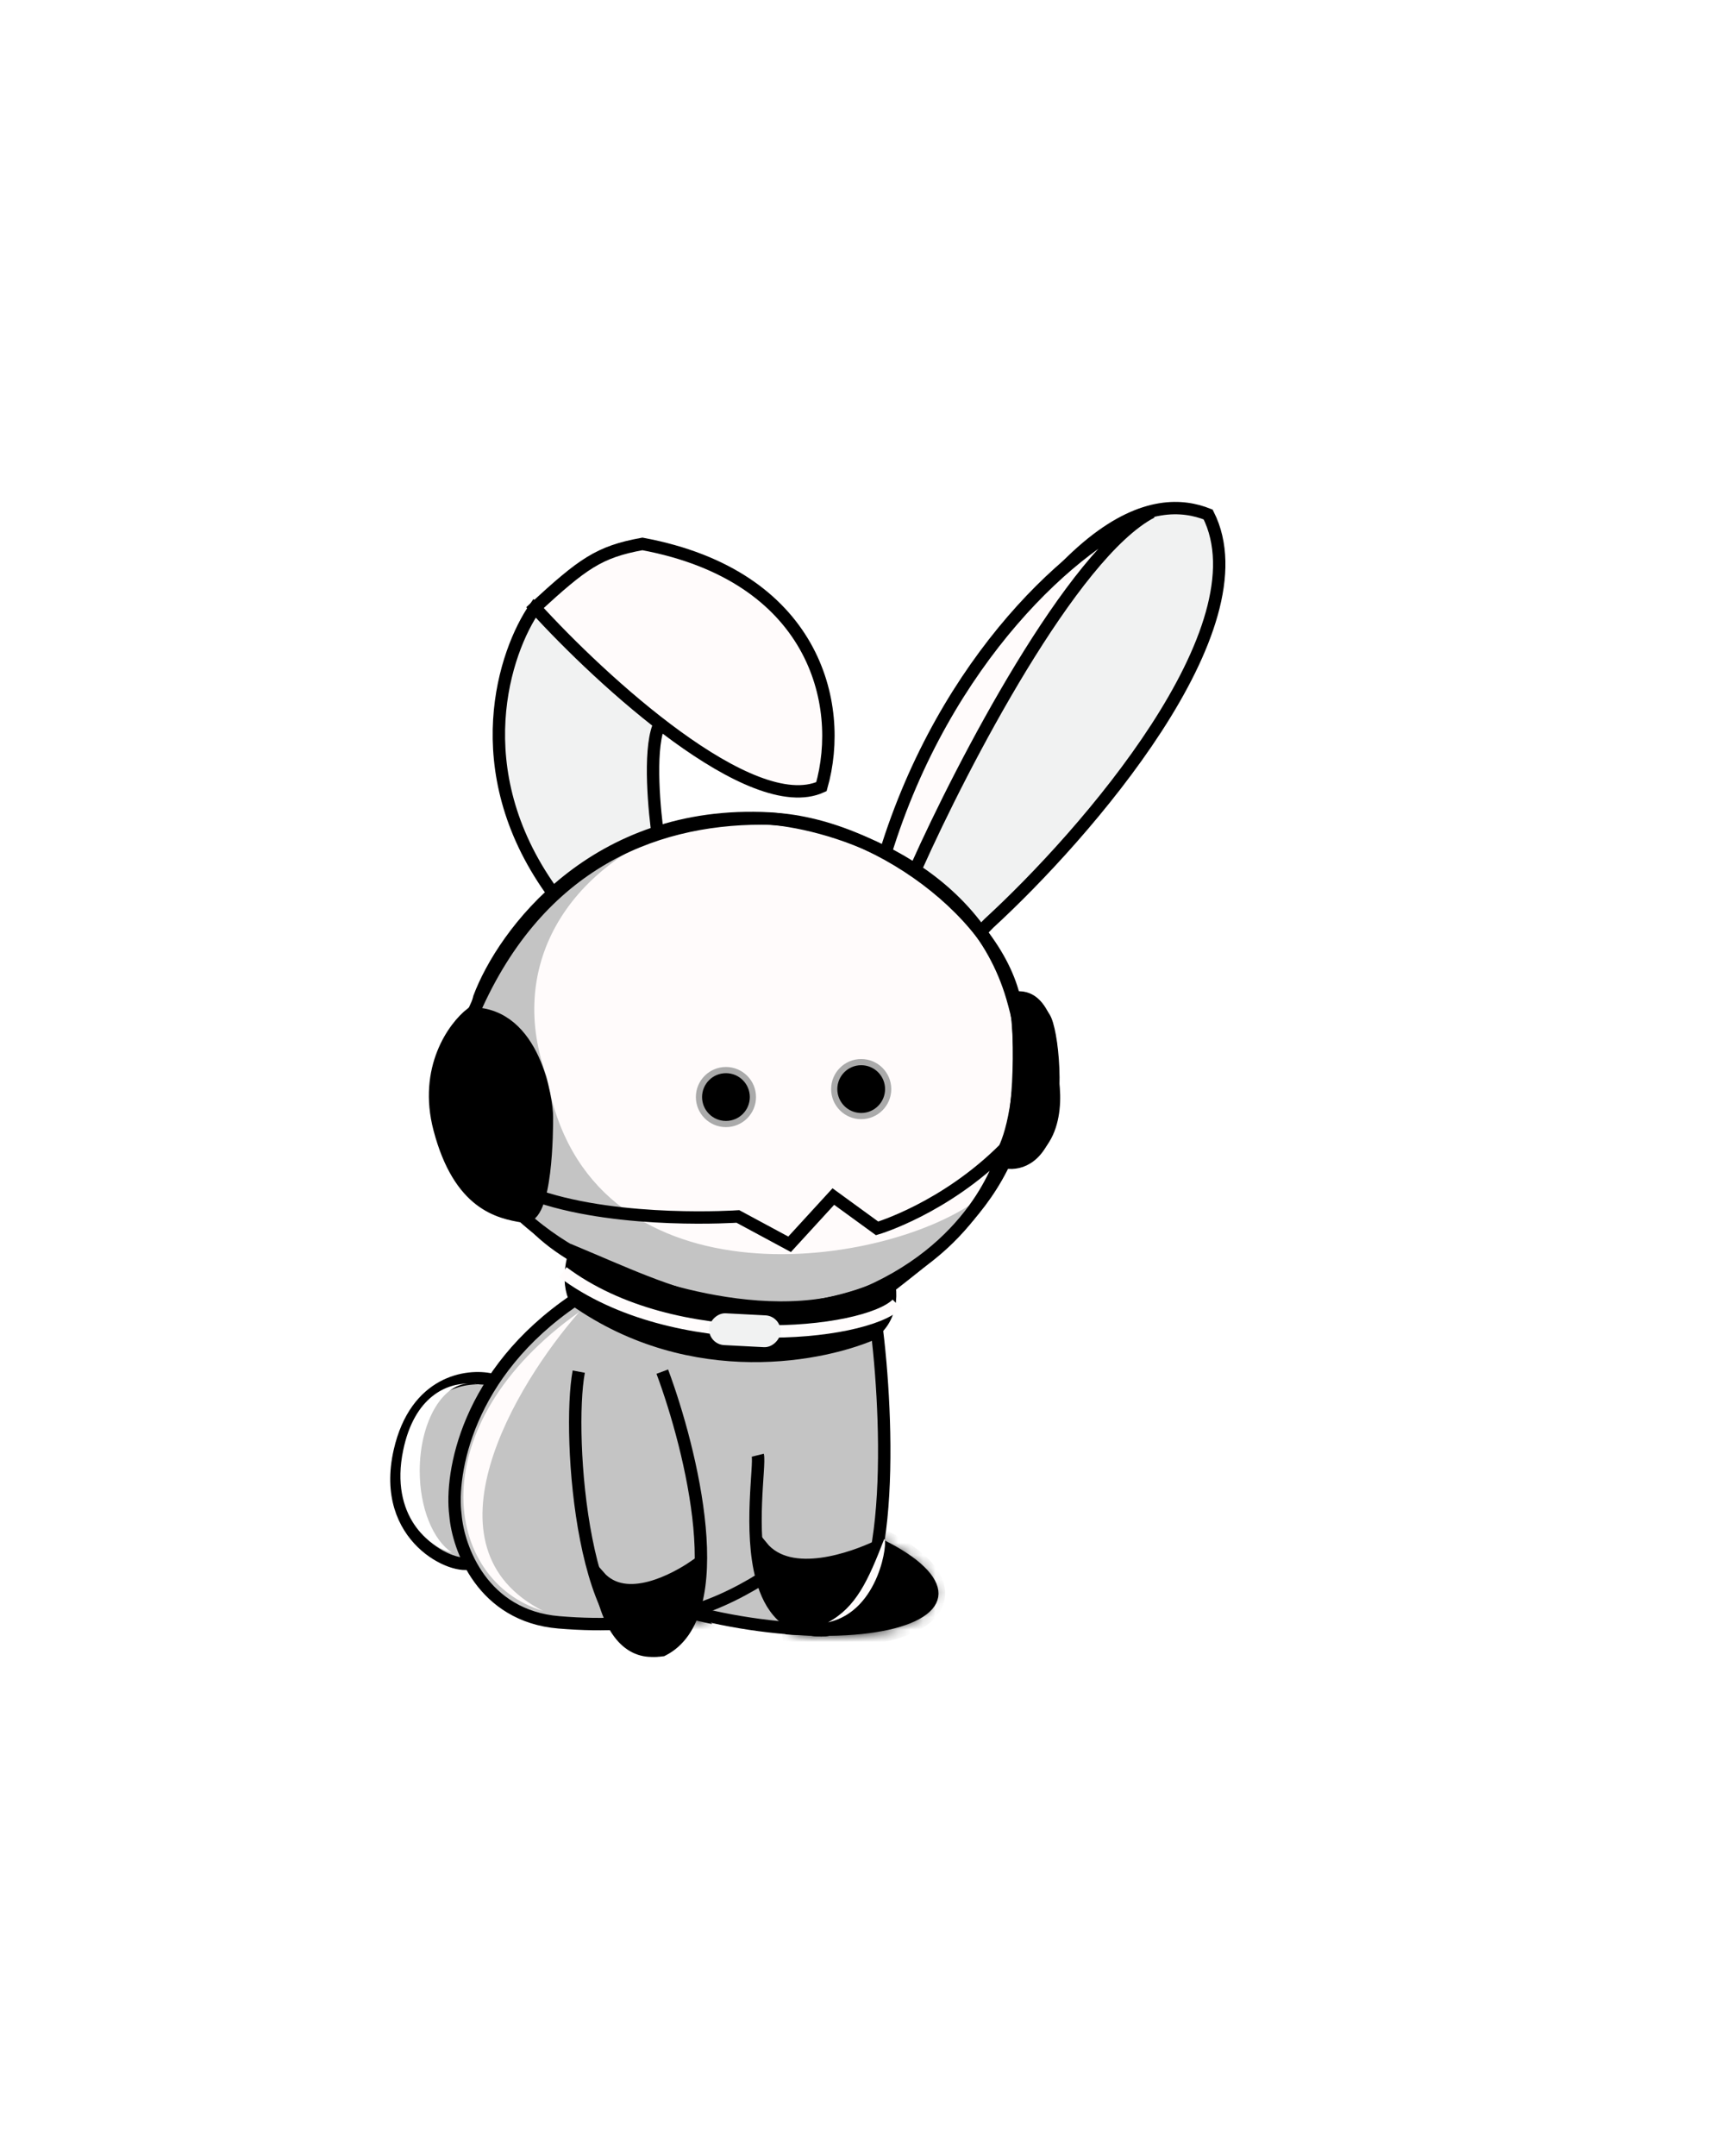 <svg width="139" height="174" viewBox="0 0 139 174" fill="none" xmlns="http://www.w3.org/2000/svg">
<g filter="url(#filter0_d_111_951)">
<path d="M45.822 103.859C45.741 104.342 45.944 104.931 46.563 105.612C47.177 106.288 48.143 106.989 49.415 107.663C51.953 109.01 55.604 110.201 59.763 110.898C63.923 111.595 67.762 111.66 70.601 111.214C72.023 110.991 73.165 110.644 73.966 110.205C74.773 109.763 75.157 109.273 75.238 108.789C75.319 108.305 75.116 107.717 74.497 107.035C73.883 106.359 72.917 105.659 71.645 104.984C69.107 103.637 65.456 102.447 61.297 101.75C57.137 101.053 53.298 100.988 50.459 101.433C49.037 101.656 47.895 102.003 47.094 102.442C46.287 102.885 45.903 103.375 45.822 103.859Z" fill="#C4C4C4" stroke="black"/>
<mask id="path-2-inside-1_111_951" fill="white">
<path fill-rule="evenodd" clip-rule="evenodd" d="M57.495 111.053C55.752 109.627 54.807 107.198 55.233 104.654C55.493 103.106 56.218 101.764 57.223 100.775C50.51 100.212 45.268 101.384 44.87 103.761C44.433 106.364 49.963 109.496 57.495 111.053ZM63.365 111.877C69.863 112.352 74.883 111.18 75.272 108.856C75.623 106.765 72.122 104.332 66.826 102.649C67.353 103.85 67.548 105.246 67.308 106.678C66.901 109.108 65.345 111.03 63.365 111.877Z"/>
</mask>
<path fill-rule="evenodd" clip-rule="evenodd" d="M57.495 111.053C55.752 109.627 54.807 107.198 55.233 104.654C55.493 103.106 56.218 101.764 57.223 100.775C50.51 100.212 45.268 101.384 44.87 103.761C44.433 106.364 49.963 109.496 57.495 111.053ZM63.365 111.877C69.863 112.352 74.883 111.18 75.272 108.856C75.623 106.765 72.122 104.332 66.826 102.649C67.353 103.85 67.548 105.246 67.308 106.678C66.901 109.108 65.345 111.03 63.365 111.877Z" fill="black"/>
<path d="M55.233 104.654L56.219 104.819L55.233 104.654ZM57.495 111.053L58.128 110.279L57.292 112.032L57.495 111.053ZM57.223 100.775L57.306 99.778L59.476 99.96L57.925 101.487L57.223 100.775ZM44.869 103.76L45.856 103.926V103.926L44.869 103.76ZM63.365 111.877L63.292 112.874L62.972 110.958L63.365 111.877ZM75.272 108.856L76.258 109.021L75.272 108.856ZM66.826 102.649L65.91 103.051L65.021 101.026L67.129 101.696L66.826 102.649ZM67.308 106.678L68.294 106.843L67.308 106.678ZM56.219 104.819C55.849 107.027 56.676 109.091 58.128 110.279L56.862 111.827C54.828 110.163 53.764 107.37 54.247 104.489L56.219 104.819ZM57.925 101.487C57.07 102.328 56.444 103.479 56.219 104.819L54.247 104.489C54.541 102.733 55.367 101.199 56.521 100.062L57.925 101.487ZM57.14 101.771C53.848 101.495 50.972 101.651 48.908 102.139C47.873 102.383 47.096 102.699 46.579 103.044C46.063 103.388 45.894 103.697 45.856 103.926L43.883 103.595C44.044 102.635 44.68 101.907 45.469 101.38C46.256 100.855 47.284 100.467 48.448 100.192C50.783 99.641 53.885 99.492 57.306 99.778L57.14 101.771ZM45.856 103.926C45.814 104.175 45.89 104.571 46.364 105.136C46.836 105.696 47.612 106.312 48.692 106.932C50.844 108.167 54.001 109.309 57.697 110.073L57.292 112.032C53.457 111.239 50.084 110.037 47.696 108.666C46.507 107.983 45.512 107.23 44.833 106.422C44.159 105.62 43.707 104.647 43.883 103.595L45.856 103.926ZM63.438 110.88C66.623 111.112 69.389 110.936 71.369 110.445C72.362 110.199 73.103 109.887 73.596 109.55C74.086 109.214 74.248 108.914 74.286 108.691L76.258 109.021C76.101 109.96 75.49 110.678 74.726 111.2C73.965 111.721 72.972 112.108 71.85 112.387C69.598 112.944 66.606 113.116 63.292 112.874L63.438 110.88ZM74.286 108.691C74.32 108.488 74.278 108.198 74.01 107.791C73.738 107.378 73.27 106.908 72.58 106.41C71.204 105.414 69.113 104.425 66.523 103.602L67.129 101.696C69.835 102.556 72.142 103.625 73.752 104.789C74.556 105.37 75.229 106.006 75.68 106.69C76.135 107.381 76.4 108.178 76.258 109.021L74.286 108.691ZM66.322 106.513C66.529 105.273 66.359 104.074 65.91 103.051L67.742 102.247C68.347 103.625 68.567 105.218 68.294 106.843L66.322 106.513ZM62.972 110.958C64.626 110.25 65.969 108.62 66.322 106.513L68.294 106.843C67.833 109.596 66.063 111.81 63.758 112.796L62.972 110.958Z" fill="black" mask="url(#path-2-inside-1_111_951)"/>
<path d="M97.523 21.517C102.154 30.664 87.649 47.325 79.818 54.511C73.121 61.481 62.248 69.931 72.327 47.978C84.925 20.537 93.437 19.884 97.523 21.517Z" fill="#F1F2F2" stroke="black"/>
<path d="M53.139 38.661C52.369 40.716 52.818 45.511 53.139 47.652C53.139 53.111 51.405 61.589 44.469 51.827C37.533 42.065 40.723 32.56 43.185 29.028C46.824 31.383 53.91 36.606 53.139 38.661Z" fill="#F1F2F2" stroke="black"/>
<path d="M92.957 21.321C86.535 24.661 77.651 41.765 74.011 49.9C71.55 54.824 67.589 61.524 71.443 48.937C76.259 33.202 86.856 23.569 92.957 21.321Z" fill="#FFFBFB"/>
<path d="M66.305 43.478C60.653 46.047 48.537 34.915 43.185 29.028C47.038 25.496 48.323 24.532 51.855 23.89C65.663 26.459 68.231 36.734 66.305 43.478Z" fill="#FFFBFB"/>
<path d="M92.957 21.321C86.535 24.661 77.651 41.765 74.011 49.9C71.55 54.824 67.589 61.524 71.443 48.937C76.259 33.202 86.856 23.569 92.957 21.321Z" stroke="black"/>
<path d="M66.305 43.478C60.653 46.047 48.537 34.915 43.185 29.028C47.038 25.496 48.323 24.532 51.855 23.89C65.663 26.459 68.231 36.734 66.305 43.478Z" stroke="black"/>
<path d="M81.718 60.497C78.636 49.964 67.375 46.475 62.13 46.047C48.002 45.276 40.616 55.359 38.689 60.497C37.833 63.601 37.341 71.414 42.222 77.837C48.323 85.864 67.589 87.149 72.085 83.617C76.581 80.084 85.572 73.662 81.718 60.497Z" fill="#FFFBFB" stroke="black"/>
<path d="M44.148 66.919C47.359 85.543 70.907 82.546 78.828 76.873C78.828 78.8 70.8 88.433 57.314 85.543C42.864 82.447 41.258 78.158 37.726 63.066C39.331 61.46 40.295 49.9 55.708 46.368C45.433 49.9 40.937 58.249 44.148 66.919Z" fill="#C4C4C4"/>
<path d="M81.076 72.699C76.259 77.516 70.8 79.121 70.8 79.121L67.268 76.552L63.736 80.406L59.562 78.158C59.562 78.158 50.249 78.8 43.506 76.552M81.076 72.699C81.076 72.699 79.471 79.763 70.8 83.938C62.13 88.112 49.607 82.653 49.607 82.653C49.607 82.653 45.754 81.369 42.222 78.158M81.076 72.699C81.718 71.414 82.81 67.368 82.039 61.46C81.076 54.074 70.479 46.047 61.488 46.047C52.497 46.047 43.185 49.9 38.047 62.102" stroke="black"/>
<path d="M35.478 71.093C34.194 66.213 36.656 62.852 38.047 61.781C43.185 61.781 44.148 68.846 44.148 70.13C44.148 71.038 44.148 78.479 42.222 78.158C40.295 77.837 37.084 77.195 35.478 71.093Z" fill="black"/>
<path d="M80.755 73.662C81.504 73.983 83.26 74.048 84.287 71.736C85.572 68.846 84.93 63.066 84.287 62.102C83.645 61.139 83.324 60.497 82.04 60.497M38.047 61.781C36.656 62.852 34.194 66.213 35.478 71.093C37.084 77.195 40.295 77.837 42.222 78.158C44.148 78.479 44.148 71.038 44.148 70.13C44.148 68.846 43.185 61.781 38.047 61.781Z" stroke="black"/>
<path d="M80.755 73.662C82.553 71.093 82.36 63.815 82.039 60.497C84.608 60.24 85.036 64.671 84.929 66.919C85.357 69.167 85.122 73.662 80.755 73.662Z" fill="black"/>
<path d="M67.589 88.433C71.7 88.176 72.085 85.115 71.764 83.617C61.167 88.112 54.103 84.259 46.396 81.048C44.79 86.507 49.607 87.149 50.57 87.791C51.534 88.433 62.13 89.718 67.589 88.433Z" fill="black"/>
<path d="M80.755 73.662C82.553 71.093 82.36 63.815 82.039 60.497C84.608 60.24 85.036 64.671 84.929 66.919C85.357 69.167 85.122 73.662 80.755 73.662Z" stroke="black"/>
<path d="M67.589 88.433C71.7 88.176 72.085 85.115 71.764 83.617C61.167 88.112 54.103 84.259 46.396 81.048C44.79 86.507 49.607 87.149 50.57 87.791C51.534 88.433 62.13 89.718 67.589 88.433Z" stroke="black"/>
<circle r="2.177" transform="matrix(-1 0 0 1 69.516 67.882)" fill="black" stroke="#AAAAAA" stroke-width="0.5"/>
<circle r="2.177" transform="matrix(-1 0 0 1 58.598 68.524)" fill="black" stroke="#AAAAAA" stroke-width="0.5"/>
<path d="M32.267 97.103C33.552 91.452 37.726 90.895 39.653 91.323C39.332 95.819 39.332 105.452 38.047 106.094C36.763 106.737 30.662 104.168 32.267 97.103Z" fill="#C4C4C4" stroke="black"/>
<path d="M66.305 111.553C72.213 111.553 71.764 95.498 70.8 87.47C66.626 89.397 55.901 91.58 46.396 84.901C37.662 90.81 36.334 98.923 36.763 102.241C36.977 104.917 38.946 110.397 45.111 110.911C52.818 111.553 57.35 109.948 61.507 107.379C62.149 109.725 63.518 111.553 66.305 111.553Z" fill="#C4C4C4"/>
<path d="M61.167 97.424C61.367 98.224 60.446 103.507 61.507 107.379M61.507 107.379C62.149 109.725 63.518 111.553 66.305 111.553C72.213 111.553 71.764 95.498 70.8 87.47C66.626 89.397 55.901 91.58 46.396 84.901C37.662 90.81 36.334 98.923 36.763 102.241C36.977 104.917 38.946 110.397 45.111 110.911C52.818 111.553 57.35 109.948 61.507 107.379Z" stroke="black"/>
<path d="M61.488 104.81C63.8 107.636 68.981 105.666 70.8 104.81C70.8 108.021 68.874 111.553 66.305 111.553C63.736 111.553 61.809 109.627 61.488 104.81Z" fill="black" stroke="black"/>
<path d="M48.349 107.203C50.527 109.685 54.601 107.381 56.015 106.416C56.328 109.458 55.086 112.967 52.971 113.184C50.856 113.402 49.082 111.739 48.349 107.203Z" fill="black" stroke="black"/>
<path d="M53.461 90.681C55.815 96.996 59.112 110.333 53.461 113.159C47.038 114.122 45.754 95.819 46.717 90.681" stroke="black"/>
<path d="M72.406 85.222C69.837 87.791 54.424 89.397 45.433 82.653" stroke="#FFFCFC"/>
<rect width="5.78" height="2.569" rx="1.284" transform="matrix(-0.999 -0.052 -0.052 0.999 63.077 86.207)" fill="#F1F2F2"/>
<path d="M71.371 104.191C71.695 104.191 71.047 109.995 66.837 110.911C69.104 109.689 70.076 107.551 71.371 104.191Z" fill="#FFFBFB"/>
<path d="M46.76 85.864C41.578 91.77 33.742 104.863 43.845 109.995C35.749 107.551 33.806 95.028 46.76 85.864Z" fill="#FFFBFB"/>
<path fill-rule="evenodd" clip-rule="evenodd" d="M37.842 91.645C36.084 91.619 33.45 92.651 32.544 97.03C31.443 102.346 34.691 104.876 36.469 105.277C34.956 104.27 33.88 101.7 33.88 98.688C33.88 94.825 35.65 91.688 37.842 91.645ZM38.194 91.665C38.373 91.682 38.539 91.711 38.69 91.748C38.689 91.76 38.688 91.772 38.687 91.784C38.526 91.727 38.361 91.687 38.194 91.665Z" fill="white"/>
</g>
<defs>
<filter id="filter0_d_111_951" x="-8.5" y="0.5" width="147.416" height="173.203" filterUnits="userSpaceOnUse" color-interpolation-filters="sRGB">
<feFlood flood-opacity="0" result="BackgroundImageFix"/>
<feColorMatrix in="SourceAlpha" type="matrix" values="0 0 0 0 0 0 0 0 0 0 0 0 0 0 0 0 0 0 127 0" result="hardAlpha"/>
<feOffset dy="20"/>
<feGaussianBlur stdDeviation="20"/>
<feComposite in2="hardAlpha" operator="out"/>
<feColorMatrix type="matrix" values="0 0 0 0 0 0 0 0 0 0 0 0 0 0 0 0 0 0 0.2 0"/>
<feBlend mode="normal" in2="BackgroundImageFix" result="effect1_dropShadow_111_951"/>
<feBlend mode="normal" in="SourceGraphic" in2="effect1_dropShadow_111_951" result="shape"/>
</filter>
</defs>
</svg>
